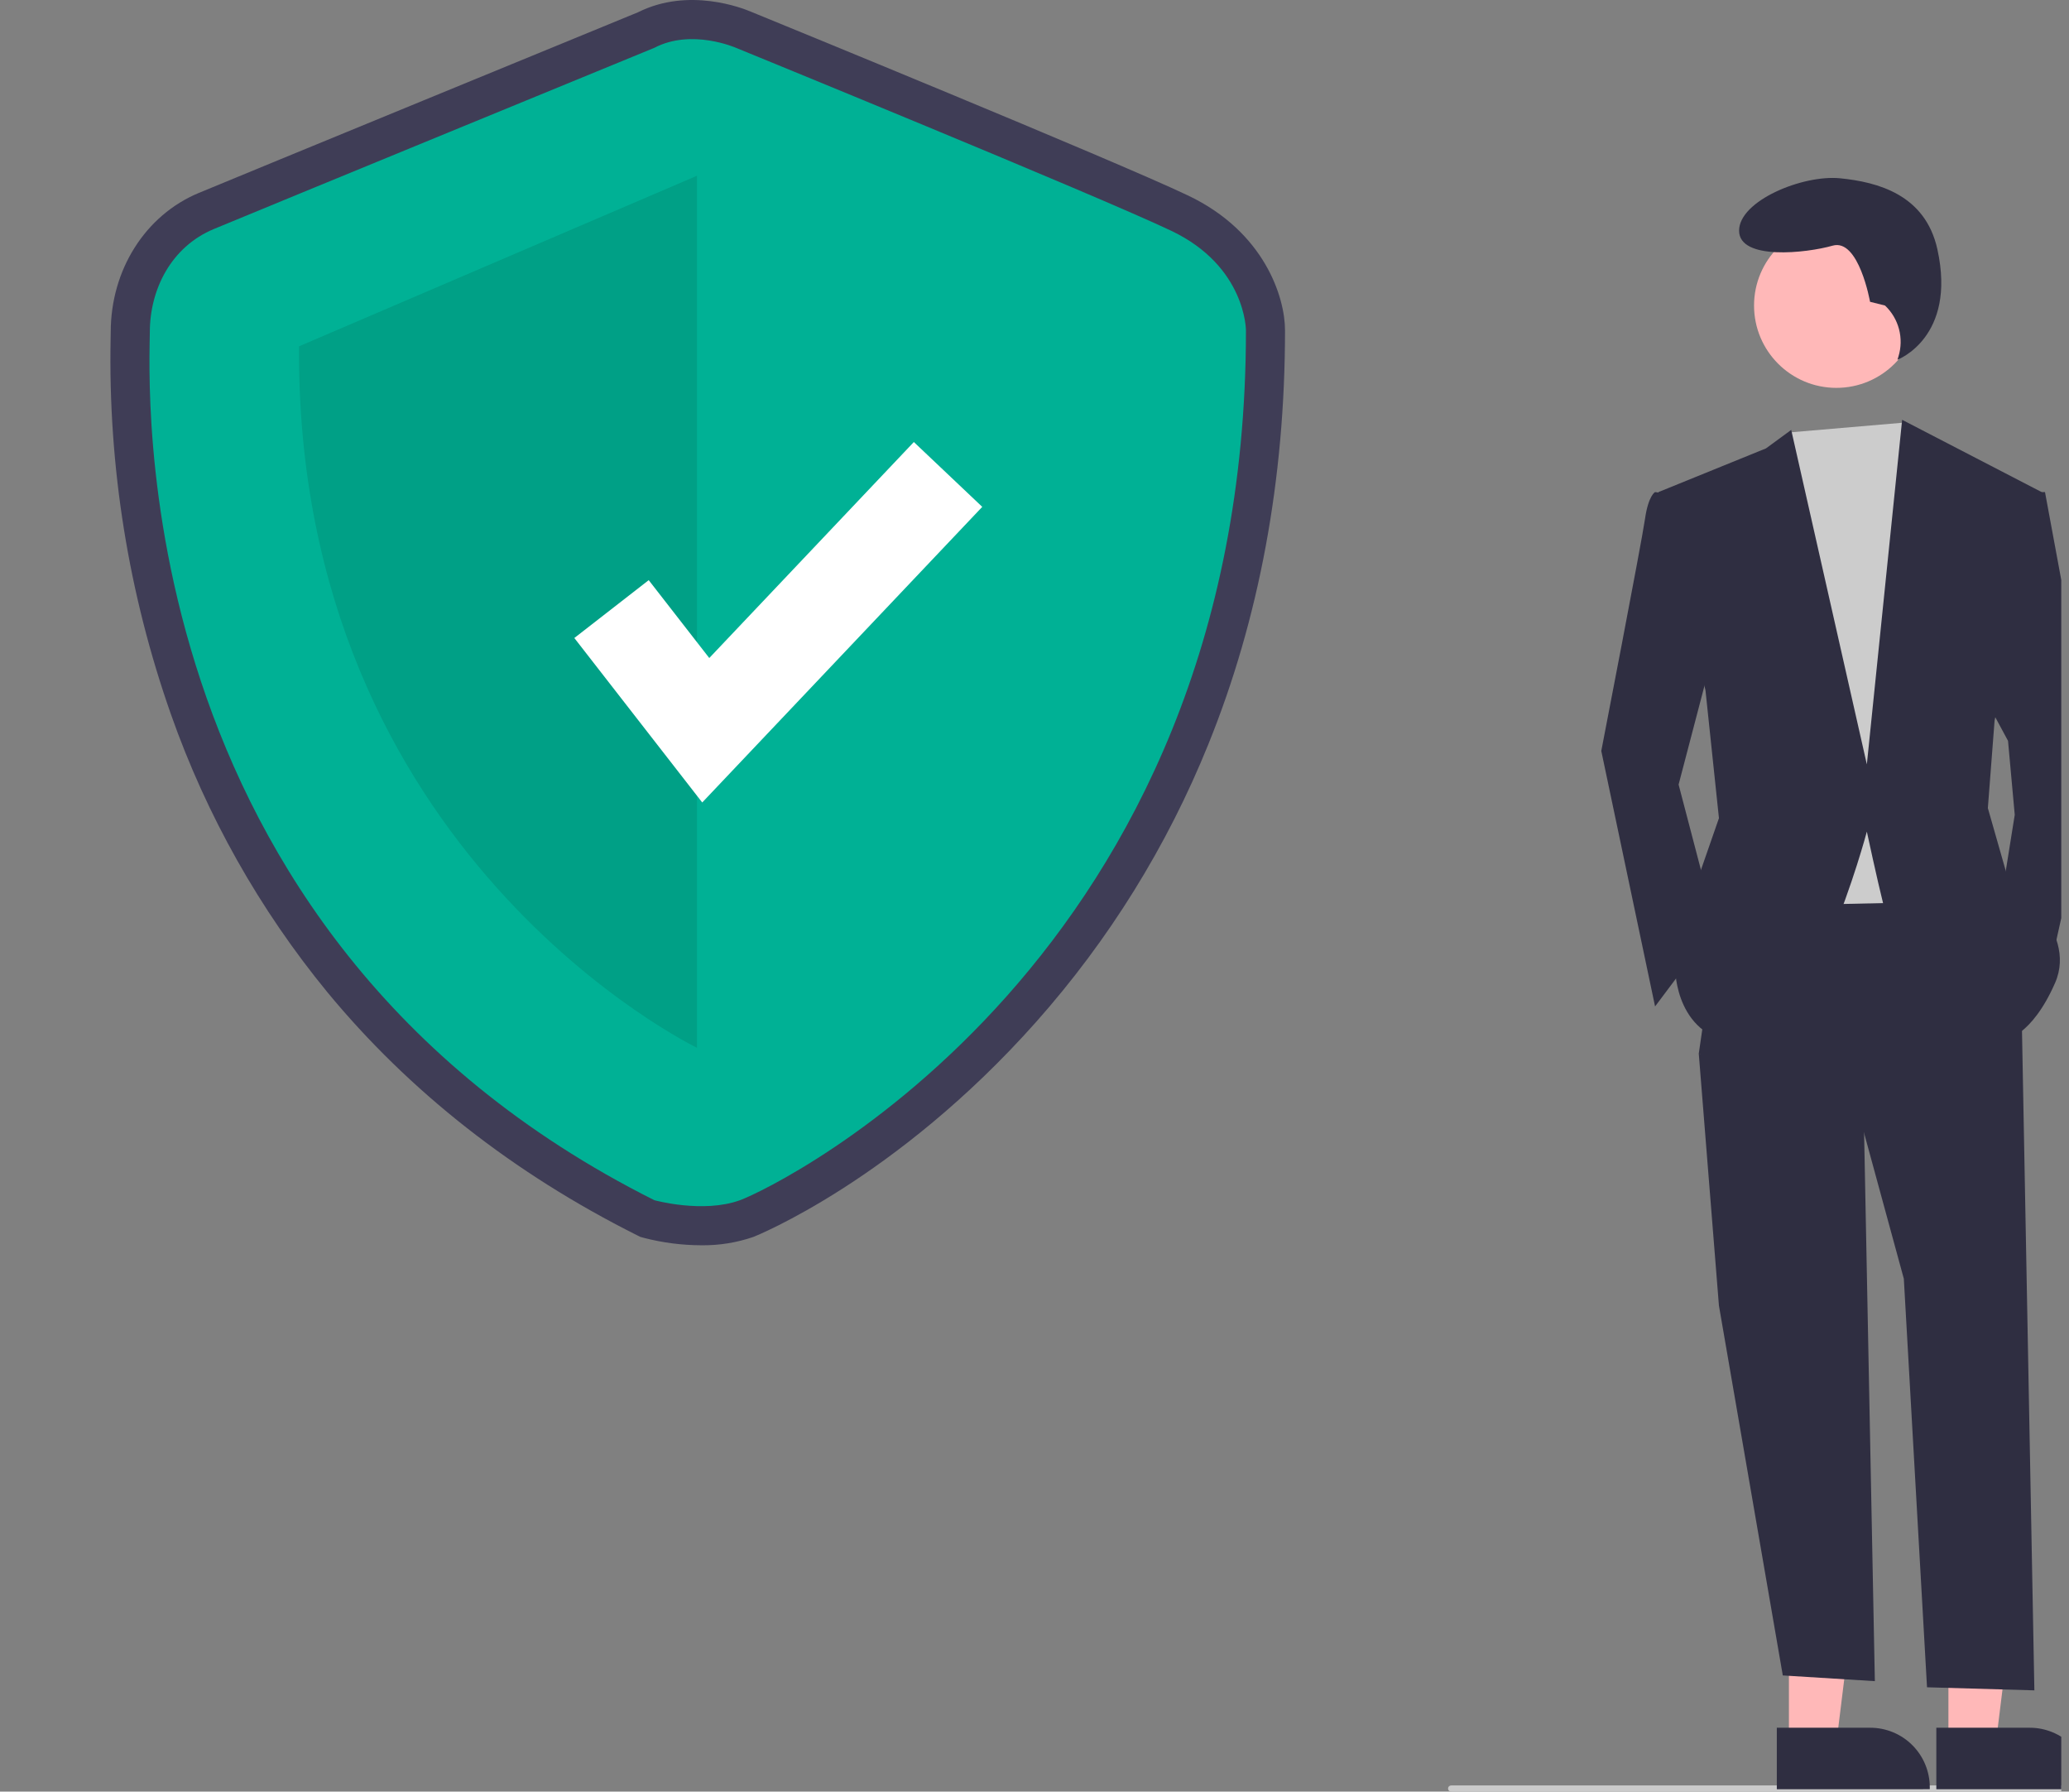 <svg width="231" height="200" viewBox="0 0 231 200" fill="none" xmlns="http://www.w3.org/2000/svg">
<rect x="0" y="0" width="231" height="200" fill="#808080" stroke="none"/>
<g clip-path="url(#clip0_445_682)">
<path d="M78.277 139.013C76.123 139.006 73.978 138.729 71.894 138.188L71.483 138.074L71.101 137.883C57.32 130.973 45.693 121.846 36.544 110.756C28.971 101.521 23.066 91.037 19.096 79.773C14.348 66.287 12.064 52.058 12.352 37.764C12.358 37.464 12.363 37.233 12.363 37.073C12.363 30.125 16.22 24.028 22.189 21.541C26.757 19.638 68.235 2.601 71.232 1.37C76.876 -1.458 82.897 0.902 83.861 1.315C86.022 2.199 124.366 17.882 132.652 21.828C141.192 25.894 143.47 33.199 143.47 36.875C143.47 53.515 140.588 69.066 134.905 83.097C130.315 94.453 123.809 104.938 115.671 114.093C99.97 131.763 84.265 138.026 84.114 138.082C82.237 138.727 80.262 139.043 78.277 139.013ZM74.584 129.865C75.945 130.17 79.08 130.628 81.123 129.883C83.719 128.936 96.864 122.12 109.147 108.296C126.119 89.197 134.73 65.188 134.743 36.936C134.713 36.364 134.306 32.281 128.9 29.707C120.775 25.838 80.919 9.541 80.518 9.377L80.407 9.33C79.572 8.98 76.914 8.243 75.082 9.203L74.715 9.374C74.271 9.557 30.241 27.64 25.546 29.597C22.261 30.966 21.09 34.356 21.09 37.073C21.09 37.272 21.085 37.56 21.078 37.934C20.703 57.265 25.176 104.833 74.584 129.865Z" fill="#3F3D56"/>
<path d="M73.058 5.338C73.058 5.338 28.629 23.586 23.869 25.569C19.108 27.553 16.728 32.313 16.728 37.073C16.728 41.834 13.158 103.949 73.058 133.982C73.058 133.982 78.495 135.486 82.62 133.982C86.744 132.478 139.108 107.09 139.108 36.875C139.108 36.875 139.108 29.735 130.777 25.768C122.447 21.801 82.17 5.338 82.17 5.338C82.17 5.338 77.224 3.156 73.058 5.338Z" fill="#00B195"/>
<path opacity="0.1" d="M77.817 19.619V116.965C77.817 116.965 32.991 95.387 33.387 38.66L77.817 19.619Z" fill="black"/>
<path d="M78.403 89.582L64.123 71.222L72.427 64.764L79.189 73.457L102.029 49.345L109.667 56.582L78.403 89.582Z" fill="white"/>
<path d="M292.492 200H162.012C161.922 200 161.834 199.964 161.77 199.9C161.706 199.836 161.67 199.748 161.67 199.658C161.67 199.567 161.706 199.48 161.77 199.415C161.834 199.351 161.922 199.315 162.012 199.315H292.492C292.583 199.315 292.67 199.351 292.734 199.415C292.798 199.48 292.834 199.567 292.834 199.658C292.834 199.748 292.798 199.836 292.734 199.9C292.67 199.964 292.583 200 292.492 200Z" fill="#CACACA"/>
<path d="M199.73 194.602L205.026 194.601L207.546 174.172L199.729 174.172L199.73 194.602Z" fill="#FFB8B8"/>
<path d="M198.379 192.872L208.81 192.872H208.81C210.573 192.872 212.264 193.572 213.51 194.819C214.757 196.066 215.457 197.756 215.457 199.519V199.735L198.379 199.736L198.379 192.872Z" fill="#2F2E41"/>
<path d="M217.538 194.602L222.834 194.601L225.354 174.172L217.537 174.172L217.538 194.602Z" fill="#FFB8B8"/>
<path d="M216.188 192.872L226.618 192.872H226.619C228.382 192.872 230.072 193.572 231.319 194.819C232.565 196.066 233.266 197.756 233.266 199.519V199.735L216.188 199.736L216.188 192.872Z" fill="#2F2E41"/>
<path d="M208.053 122.86L209.324 187.671L199.046 187.034L191.916 145.752L189.664 117.605L208.053 122.86Z" fill="#2F2E41"/>
<path d="M225.694 111.976L227.134 188.699L215.148 188.356L212.559 142.75L208.055 126.237L189.666 117.606L192.668 96.965L219.689 96.59L225.694 111.976Z" fill="#2F2E41"/>
<path d="M205.027 43.299C210.103 43.299 214.218 39.184 214.218 34.107C214.218 29.031 210.103 24.916 205.027 24.916C199.951 24.916 195.836 29.031 195.836 34.107C195.836 39.184 199.951 43.299 205.027 43.299Z" fill="#FFB8B8"/>
<path d="M212.651 47.171L214.059 49.303L217.812 59.811L214.81 100.718L197.171 101.093L194.92 54.182L199.637 48.286L212.651 47.171Z" fill="#CCCCCC"/>
<path d="M187.788 55.308L184.786 54.933C184.786 54.933 184.035 55.308 183.66 57.935C183.285 60.562 178.781 83.83 178.781 83.83L184.786 112.352L191.541 103.345L187.413 87.583L191.541 71.821L187.788 55.308Z" fill="#2F2E41"/>
<path d="M226.068 54.933H228.32L233.949 85.331L228.695 108.974L223.441 100.342L224.942 90.96L224.192 82.704L221.564 77.825L226.068 54.933Z" fill="#2F2E41"/>
<path d="M210.459 34.108L208.788 33.69C208.788 33.69 207.535 26.587 204.611 27.423C201.686 28.259 194.166 29.094 194.166 25.752C194.166 22.41 201.268 19.485 205.446 19.903C209.624 20.321 214.96 21.707 216.308 27.841C218.471 37.674 211.847 40.158 211.847 40.158L211.958 39.8C212.264 38.806 212.285 37.746 212.021 36.74C211.756 35.734 211.215 34.822 210.459 34.108Z" fill="#2F2E41"/>
<path d="M185.162 54.932L197.171 50.054L199.986 47.99L208.43 85.331L212.37 46.864L227.945 54.932L222.691 80.452L221.94 90.21L224.192 98.091C224.192 98.091 232.073 103.72 229.446 109.724C226.819 115.729 223.817 116.104 223.817 116.104C223.817 116.104 211.057 104.095 210.306 101.093C209.556 98.091 208.43 92.837 208.43 92.837C208.43 92.837 202.05 116.855 194.544 116.48C187.039 116.104 187.039 108.223 187.039 108.223L188.915 99.967L191.917 91.335L190.416 77.074L185.162 54.932Z" fill="#2F2E41"/>
</g>
<defs>
<clipPath id="clip0_445_682">
<rect width="230.137" height="200" fill="white"/>
</clipPath>
</defs>
</svg>
